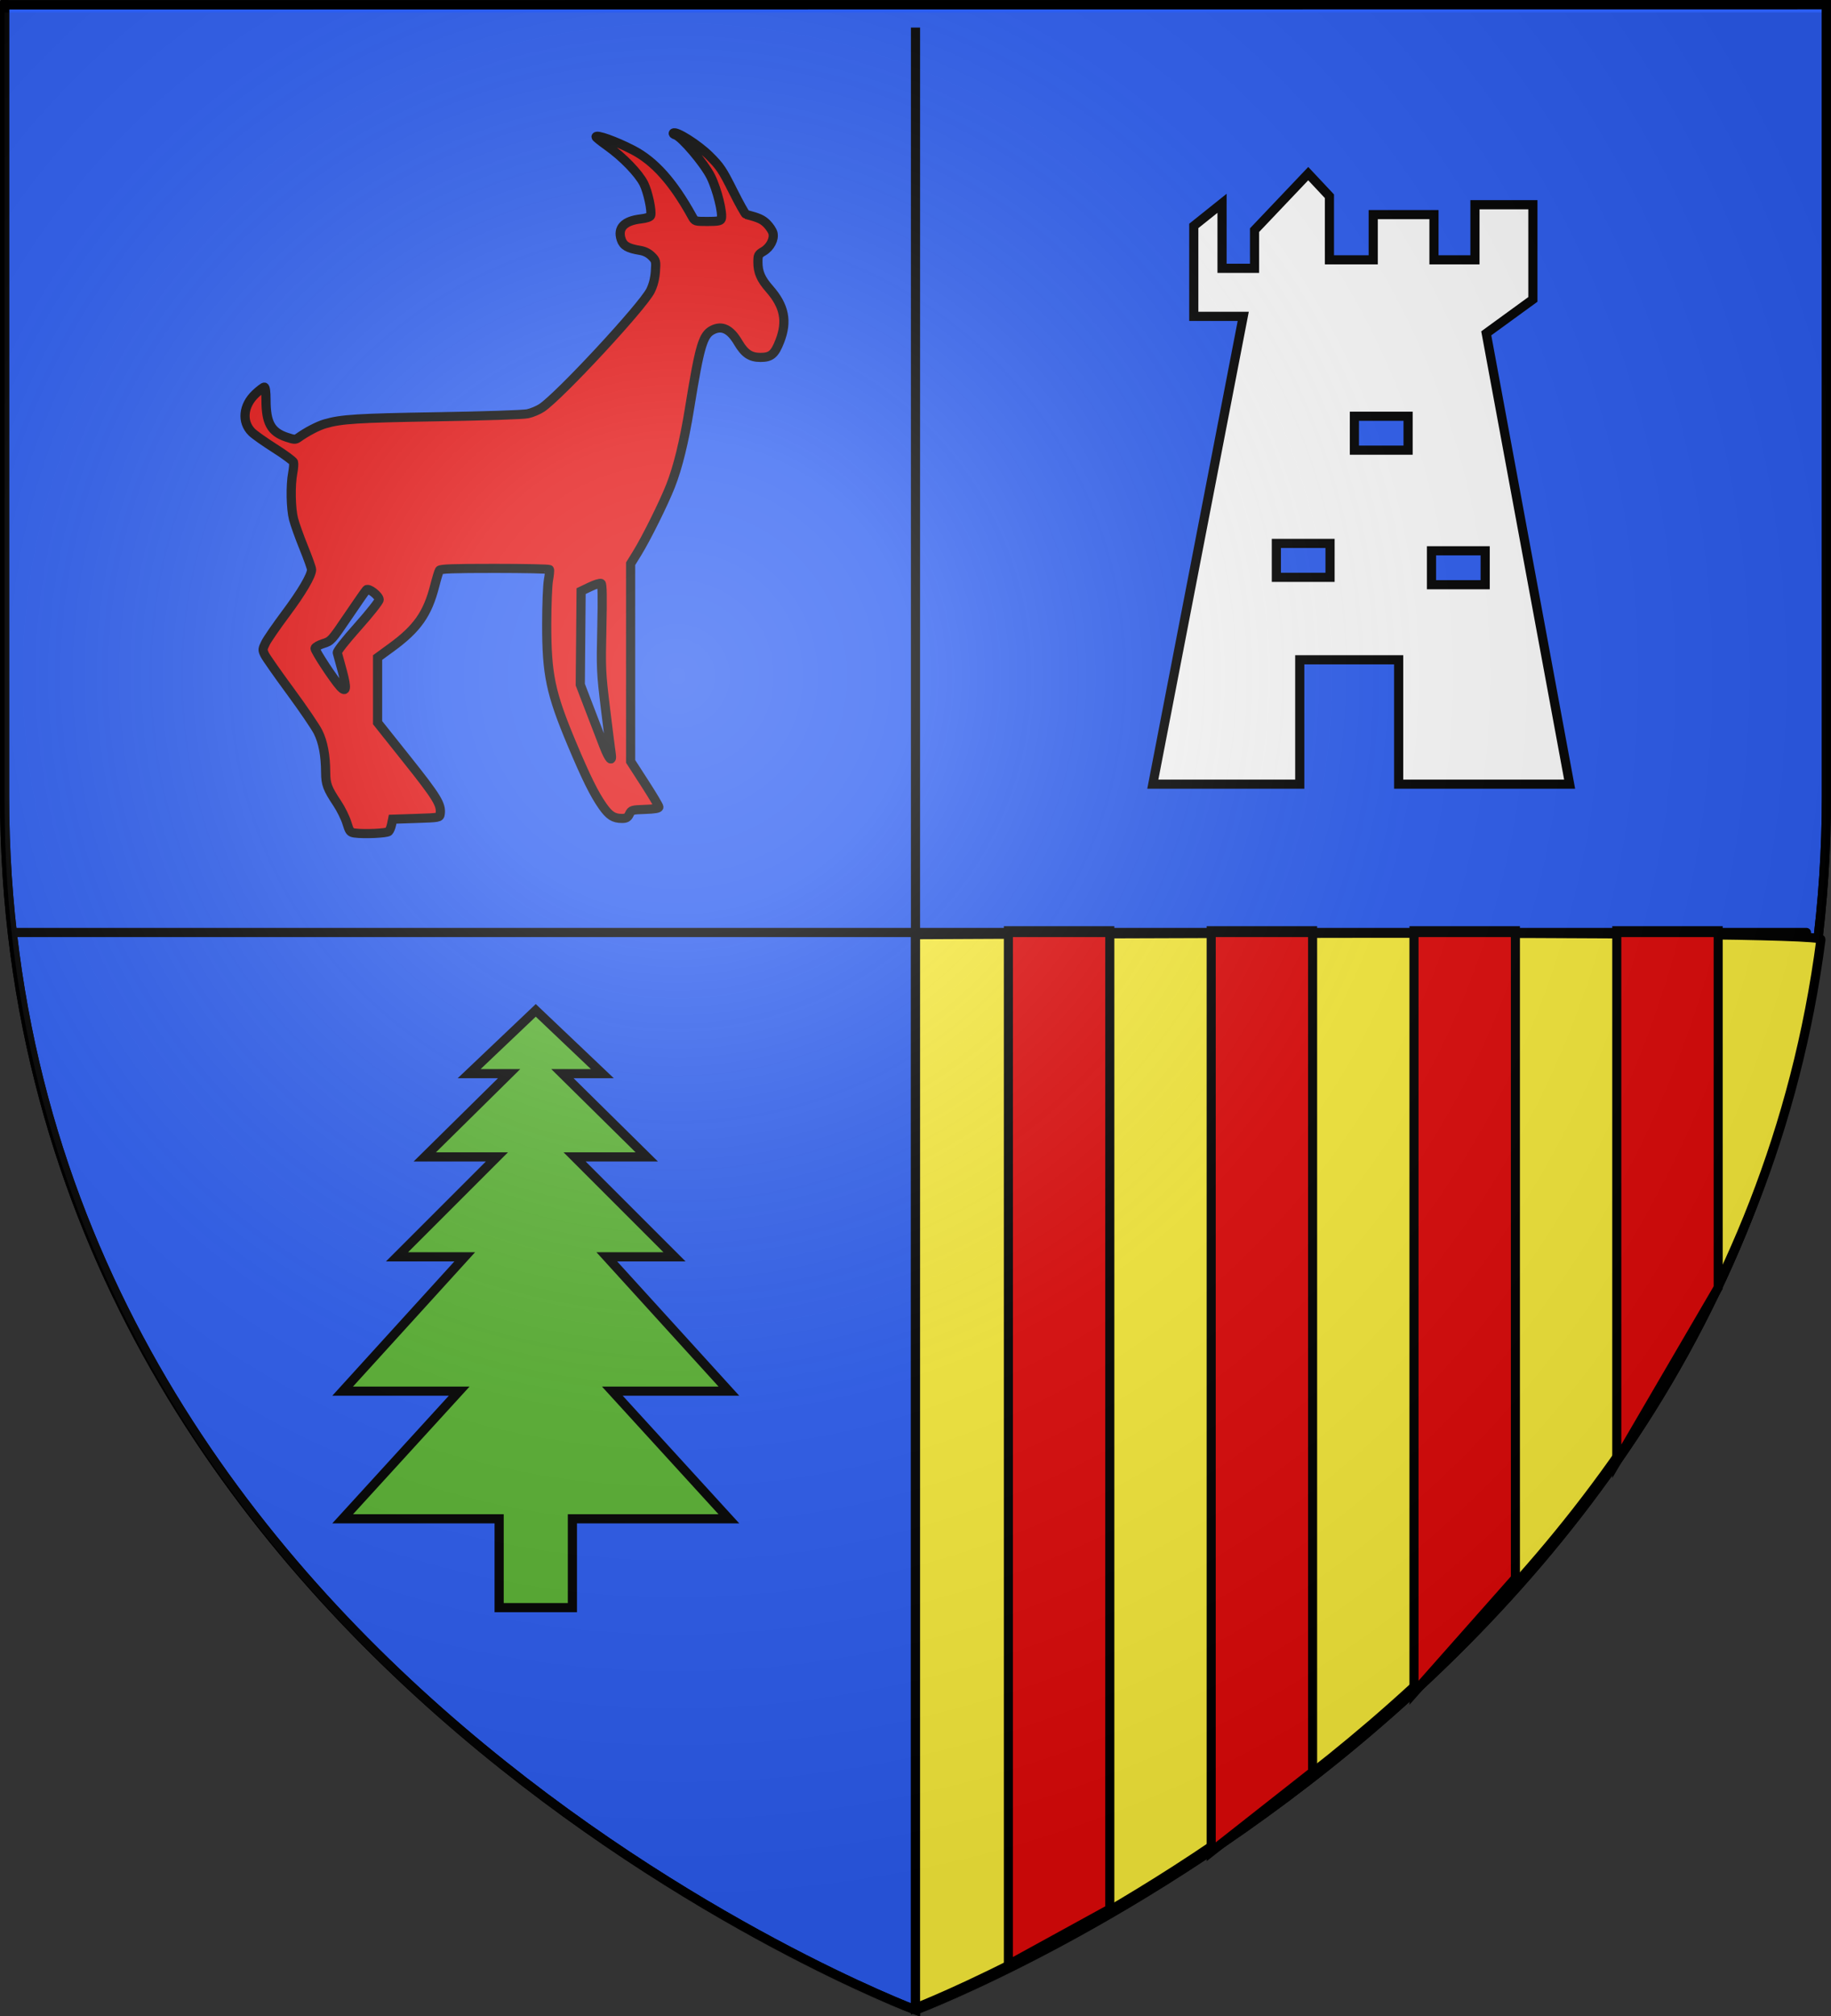<?xml version="1.0" encoding="UTF-8" standalone="no"?>
<!-- Created with Inkscape (http://www.inkscape.org/) -->
<svg
   xmlns:dc="http://purl.org/dc/elements/1.1/"
   xmlns:cc="http://creativecommons.org/ns#"
   xmlns:rdf="http://www.w3.org/1999/02/22-rdf-syntax-ns#"
   xmlns:svg="http://www.w3.org/2000/svg"
   xmlns="http://www.w3.org/2000/svg"
   xmlns:xlink="http://www.w3.org/1999/xlink"
   xmlns:sodipodi="http://sodipodi.sourceforge.net/DTD/sodipodi-0.dtd"
   xmlns:inkscape="http://www.inkscape.org/namespaces/inkscape"
   width="600"
   height="660.501"
   id="svg3952"
   version="1.1"
   inkscape:version="0.46"
   sodipodi:docname="prov2.svg"
   sodipodi:version="0.32"
   inkscape:output_extension="org.inkscape.output.svg.inkscape">
  <rect width="100%" height="100%" fill="#333333" stroke="none"/>
  <defs
     id="defs3954">
    <linearGradient
       id="linearGradient2893">
      <stop
         style="stop-color: white; stop-opacity: 0.314;"
         offset="0"
         id="stop2895" />
      <stop
         id="stop2897"
         offset="0.19"
         style="stop-color: white; stop-opacity: 0.251;" />
      <stop
         style="stop-color: rgb(107, 107, 107); stop-opacity: 0.125;"
         offset="0.6"
         id="stop2901" />
      <stop
         style="stop-color: black; stop-opacity: 0.125;"
         offset="1"
         id="stop2899" />
    </linearGradient>
    <radialGradient
       inkscape:collect="always"
       xlink:href="#linearGradient2893"
       id="radialGradient2918"
       gradientUnits="userSpaceOnUse"
       gradientTransform="matrix(1.353,0,0,1.349,-77.629,308.544)"
       cx="221.445"
       cy="226.331"
       fx="221.445"
       fy="226.331"
       r="300" />
  </defs>
  <sodipodi:namedview
     id="base"
     pagecolor="#ffffff"
     bordercolor="#666666"
     borderopacity="1.0"
     inkscape:pageopacity="0.0"
     inkscape:pageshadow="2"
     inkscape:zoom="0.7"
     inkscape:cx="81.247717"
     inkscape:cy="330.21378"
     inkscape:document-units="px"
     inkscape:current-layer="layer1"
     showgrid="false"
     inkscape:window-width="1645"
     inkscape:window-height="1115"
     inkscape:window-x="235"
     inkscape:window-y="291"
     inkscape:window-maximized="1" />
  <g
     inkscape:label="Calque 1"
     inkscape:groupmode="layer"
     id="layer1"
     transform="translate(0,-392.361)">
    <path
       sodipodi:nodetypes="cccccc"
       d="m 300,1050.862 c 0,0 -298.5,-112.32 -298.5,-397.772 0,-285.452 0,-259.171 0,-259.171 l 597,-0.059 0,259.229 c 0,285.452 -298.5,397.772 -298.5,397.772 z"
       style="fill:#2b5df2;fill-opacity:1;stroke:#000000;stroke-opacity:1;stroke-width:3;stroke-miterlimit:4;stroke-dasharray:none"
       id="path1411"
       inkscape:export-xdpi="144"
       inkscape:export-ydpi="144" />
    <g
       id="g3000"
       transform="matrix(0.515,0,0,0.512,44.257,421.533)"
       style="fill:#e20909;fill-opacity:1;stroke:#000000;stroke-width:5.84;stroke-miterlimit:4;stroke-dasharray:none;stroke-opacity:1">
      <path
         style="fill:#e20909;fill-opacity:1;stroke:#000000;stroke-width:5.84;stroke-miterlimit:4;stroke-dasharray:none;stroke-opacity:1"
         d="M 139.712,476.06 C 136.886,475.662 136.439,475.077 134.782,469.605 C 133.78,466.295 130.964,460.581 128.524,456.907 C 122.425,447.723 121.325,444.774 121.287,437.51 C 121.228,426.329 119.642,417.82 116.413,411.368 C 114.722,407.991 106.754,396.228 98.705,385.228 C 90.656,374.228 83.365,363.759 82.503,361.963 C 81.037,358.911 81.069,358.423 83.001,354.463 C 84.138,352.134 89.913,343.703 95.834,335.728 C 106.082,321.925 112.317,311.254 112.319,307.513 C 112.319,306.57 110.09,300.27 107.365,293.513 C 104.639,286.756 101.714,278.546 100.865,275.268 C 99.104,268.478 98.834,253.56 100.328,245.68 C 100.883,242.754 101.11,239.655 100.832,238.794 C 100.554,237.932 95.131,233.912 88.781,229.859 C 82.431,225.806 75.921,221.175 74.313,219.568 C 67.73,212.984 68.736,202.507 76.671,195.009 C 79.164,192.654 81.679,190.728 82.261,190.728 C 82.919,190.728 83.321,193.845 83.325,198.978 C 83.335,213.601 86.506,219.397 96.328,222.742 C 101.167,224.389 102.057,224.44 103.819,223.167 C 109.153,219.315 116.305,215.556 120.819,214.23 C 131.201,211.181 141.241,210.546 192.319,209.708 C 222.184,209.217 246.957,208.385 249.778,207.778 C 252.506,207.191 256.556,205.491 258.778,204.001 C 270.183,196.355 323.058,139.019 327.999,128.939 C 329.729,125.41 330.756,121.351 331.086,116.743 C 331.559,110.138 331.452,109.707 328.648,106.903 C 326.721,104.975 324.192,103.719 321.268,103.237 C 313.529,101.962 310.658,100.285 309.332,96.266 C 306.89,88.865 311.172,84.35 321.821,83.099 C 325.312,82.688 327.706,81.884 328.042,81.008 C 329.035,78.42 326.32,65.663 323.658,60.409 C 320.338,53.858 310.339,43.47 300.754,36.615 C 296.665,33.691 293.319,30.992 293.319,30.618 C 293.319,28.828 305.527,33.18 316.607,38.92 C 330.533,46.134 342.347,59.44 354.523,81.624 C 356.211,84.699 356.301,84.728 364.304,84.728 C 370.653,84.728 372.509,84.398 372.973,83.189 C 374.224,79.927 370.4,64.269 366.351,56.079 C 362.15,47.581 347.831,30.59 343.863,29.396 C 342.787,29.072 342.192,28.522 342.54,28.174 C 344.139,26.575 358.144,35.463 365.405,42.684 C 372.204,49.446 373.755,51.768 380.378,65.095 C 384.441,73.271 388.227,80.083 388.792,80.23 C 396.828,82.334 399.192,83.4 401.961,86.169 C 403.743,87.951 405.514,90.654 405.895,92.174 C 406.864,96.033 404.11,101.329 399.82,103.86 C 396.571,105.777 396.319,106.281 396.319,110.859 C 396.319,117.233 398.227,121.656 403.651,127.856 C 413.187,138.758 415.145,148.548 410.31,161.165 C 407.033,169.72 404.682,171.728 397.942,171.728 C 391.532,171.728 387.899,169.279 383.715,162.14 C 378.713,153.604 373.458,151.053 367.366,154.204 C 361.27,157.356 359.245,164.355 352.755,204.689 C 349.393,225.586 345.379,242.031 340.744,253.897 C 336.414,264.984 325.299,287.505 319.474,296.995 L 315.319,303.763 L 315.321,366.995 L 315.323,430.228 L 324.305,444.228 C 329.245,451.928 333.294,458.773 333.303,459.439 C 333.314,460.274 330.608,460.74 324.58,460.939 C 316.153,461.217 315.794,461.326 314.526,463.978 C 313.472,466.18 312.534,466.728 309.812,466.728 C 304.557,466.728 301.75,464.93 297.492,458.839 C 292.162,451.213 286.895,440.482 277.898,418.915 C 264.362,386.469 261.894,374.617 261.933,342.228 C 261.948,330.128 262.443,317.528 263.035,314.228 C 263.626,310.928 263.905,307.89 263.656,307.478 C 263.406,307.065 247.729,306.728 228.819,306.728 C 202.397,306.728 194.257,307.017 193.657,307.978 C 193.227,308.665 191.883,313.147 190.668,317.937 C 186.142,335.791 179.513,345.288 163.237,357.234 L 154.319,363.779 L 154.319,384.608 L 154.319,405.436 L 173.241,429.332 C 192.154,453.216 194.996,457.903 194.158,463.831 C 193.822,466.212 193.721,466.231 178.858,466.728 L 163.898,467.228 L 163.216,470.57 C 162.841,472.409 162.014,474.434 161.378,475.07 C 160.212,476.238 145.685,476.901 139.712,476.06 L 139.712,476.06 z M 302.908,424.978 C 302.586,422.915 300.988,410.203 299.359,396.728 C 296.518,373.239 296.421,371.089 297.013,344.633 C 297.447,325.24 297.307,316.838 296.544,316.367 C 295.947,315.998 292.84,316.951 289.639,318.485 L 283.819,321.275 L 283.554,351.189 L 283.289,381.103 L 289.223,396.666 C 292.486,405.225 296.582,415.94 298.325,420.478 C 301.671,429.187 303.911,431.387 302.908,424.978 L 302.908,424.978 z M 131.892,372.511 C 130.374,366.855 128.929,361.553 128.681,360.728 C 128.409,359.826 133.629,353.138 141.775,343.95 C 149.224,335.547 155.319,327.808 155.319,326.751 C 155.319,324.283 148.618,319.029 147.235,320.413 C 146.689,320.959 141.422,328.565 135.531,337.316 C 125.035,352.907 124.719,353.26 119.819,354.809 C 117.069,355.679 114.692,357.046 114.537,357.848 C 114.262,359.263 126.451,377.939 130.62,382.491 C 134.445,386.668 134.847,383.52 131.892,372.511 z"
         id="path3002" />
    </g>
    <g
       transform="matrix(0.463,0,0,0.463,37.459,298.308)"
       id="g3841"
       style="stroke:#000000;stroke-width:6.48;stroke-miterlimit:4;stroke-dasharray:none;stroke-opacity:1">
      <path
         sodipodi:nodetypes="cccccccccccccccccccccccccc"
         id="path3806"
         d="M 799,427 L 735,758 L 839,758 L 839,670 L 909,670 L 909,758 L 1030,758 L 971,439 L 1004,415 L 1004,348 L 963,348 L 963,387 L 934,387 L 934,355 L 891,355 L 891,387 L 860,387 L 860,342 L 845,326 L 807,366 L 807,393 L 784,393 L 784,347 L 764,363 L 764,427 L 799,427 z"
         style="fill:#ffffff;fill-opacity:1;stroke:#000000;stroke-width:6.48;stroke-miterlimit:4;stroke-dasharray:none;stroke-opacity:1" />
      <path
         sodipodi:nodetypes="ccccc"
         id="path3808"
         d="M 877.673,497.673 L 877.673,521.673 L 915.673,521.673 L 915.673,497.673 L 877.673,497.673 z"
         style="fill:#2b5df2;fill-opacity:1;stroke:#000000;stroke-width:6.48;stroke-miterlimit:4;stroke-dasharray:none;stroke-opacity:1" />
      <path
         sodipodi:nodetypes="ccccc"
         id="path3808-1"
         d="M 932.241,592.883 L 932.241,616.883 L 970.241,616.883 L 970.241,592.883 L 932.241,592.883 z"
         style="fill:#2b5df2;fill-opacity:1;stroke:#000000;stroke-width:6.48;stroke-miterlimit:4;stroke-dasharray:none;stroke-opacity:1" />
      <path
         sodipodi:nodetypes="ccccc"
         id="path3808-4"
         d="M 822.445,587.655 L 822.445,611.655 L 860.445,611.655 L 860.445,587.655 L 822.445,587.655 z"
         style="fill:#2b5df2;fill-opacity:1;stroke:#000000;stroke-width:6.48;stroke-miterlimit:4;stroke-dasharray:none;stroke-opacity:1" />
    </g>
    <path
       style="fill:#5ab532;fill-opacity:1;stroke:#000000;stroke-width:3;stroke-miterlimit:4;stroke-dasharray:none;stroke-opacity:1"
       d="M 175.565,723.377 L 153.742,744.109 L 166.836,744.109 L 139.194,771.387 L 162.835,771.387 L 130.101,804.121 L 152.287,804.121 L 112.279,848.13 L 150.469,848.13 L 112.279,889.957 L 163.562,889.957 L 163.562,919.054 L 187.567,919.054 L 187.567,889.957 L 238.85,889.957 L 200.661,848.13 L 238.85,848.13 L 198.842,804.121 L 221.029,804.121 L 188.295,771.387 L 211.936,771.387 L 184.294,744.109 L 197.387,744.109 L 175.565,723.377 L 175.565,723.377 z"
       id="path3847"
       sodipodi:nodetypes="cccccccccccccccccccccccc" />
    <path
       sodipodi:nodetypes="cccccc"
       d="m 300,1050.862 c 0,0 -298.5,-112.32 -298.5,-397.772 0,-285.452 0,-259.171 0,-259.171 l 597,-0.059 0,259.229 c 0,285.452 -298.5,397.772 -298.5,397.772 z"
       style="fill:none;stroke:#000000;stroke-width:3;stroke-linecap:butt;stroke-linejoin:miter;stroke-miterlimit:4;stroke-opacity:1;stroke-dasharray:none"
       id="path1411-2"
       inkscape:export-xdpi="144"
       inkscape:export-ydpi="144" />
    <path
       style="fill:none;stroke:#000000;stroke-width:3;stroke-linecap:butt;stroke-linejoin:miter;stroke-miterlimit:4;stroke-dasharray:none;stroke-opacity:1"
       d="M 300,401.395 L 300,1051.044"
       id="path4029"
       sodipodi:nodetypes="cc" />
    <path
       sodipodi:nodetypes="ccsc"
       d="M 300,1050.223 L 300,698.577 C 300,698.577 597.135,696.812 596.704,700.136 C 564.501,948.352 300,1050.223 300,1050.223 z"
       style="fill:#fcef3c;fill-opacity:1;stroke:#000000;stroke-opacity:1;stroke-width:3;stroke-miterlimit:4;stroke-dasharray:none"
       id="path2439"
       inkscape:export-xdpi="144"
       inkscape:export-ydpi="144" />
    <g
       id="g2441"
       transform="matrix(1,0,0,1.017,855.714,-46.839)"
       style="stroke:#000000;stroke-opacity:1;stroke-width:2.975;stroke-miterlimit:4;stroke-dasharray:none">
      <path
         style="fill:#e20909;fill-opacity:1;fill-rule:nonzero;stroke:#000000;stroke-opacity:1;stroke-width:2.975;stroke-miterlimit:4;stroke-dasharray:none"
         d="M -525.273,731.719 L -492.045,731.719 L -492.045,1046.851 L -525.273,1064.789 L -525.273,731.719 z"
         id="rect4543-1"
         sodipodi:nodetypes="ccccc" />
      <path
         style="fill:#e20909;fill-opacity:1;fill-rule:nonzero;stroke:#000000;stroke-opacity:1;stroke-width:2.975;stroke-miterlimit:4;stroke-dasharray:none"
         d="M -325.908,731.719 L -292.681,731.719 L -292.681,846.641 L -325.908,902.622 L -325.908,731.719 z"
         id="rect4543-11"
         sodipodi:nodetypes="ccccc" />
      <path
         style="fill:#e20909;fill-opacity:1;fill-rule:nonzero;stroke:#000000;stroke-opacity:1;stroke-width:2.975;stroke-miterlimit:4;stroke-dasharray:none"
         d="M -392.363,731.719 L -359.135,731.719 L -359.135,940.265 L -392.363,977.171 L -392.363,731.719 z"
         id="rect4543-7"
         sodipodi:nodetypes="ccccc" />
      <path
         style="fill:#e20909;fill-opacity:1;fill-rule:nonzero;stroke:#000000;stroke-opacity:1;stroke-width:2.975;stroke-miterlimit:4;stroke-dasharray:none"
         d="M -458.818,731.719 L -425.59,731.719 L -425.59,1002.681 L -458.818,1028.391 L -458.818,731.719 z"
         id="rect4543-14"
         sodipodi:nodetypes="ccccc" />
    </g>
    <path
       sodipodi:nodetypes="ccc"
       id="rect7073"
       d="M 591.953,697.862 L 4.475,697.862 L 591.953,697.862 z"
       style="fill:none;stroke:#000000;stroke-width:3;stroke-linejoin:round;stroke-miterlimit:4;stroke-dasharray:none;stroke-opacity:1;display:inline" />
    <path
       sodipodi:nodetypes="cccccc"
       d="M 300,1052.791 C 300,1052.791 598.5,940.47 598.5,655.019 C 598.5,369.567 598.5,396.467 598.5,396.467 L 1.5,396.467 L 1.5,655.019 C 1.5,940.47 300,1052.791 300,1052.791 z"
       style="fill:url(#radialGradient2918);fill-opacity:1;fill-rule:evenodd;stroke:none;display:inline"
       id="path2875"
       inkscape:export-xdpi="144"
       inkscape:export-ydpi="144" />
  </g>
</svg>
